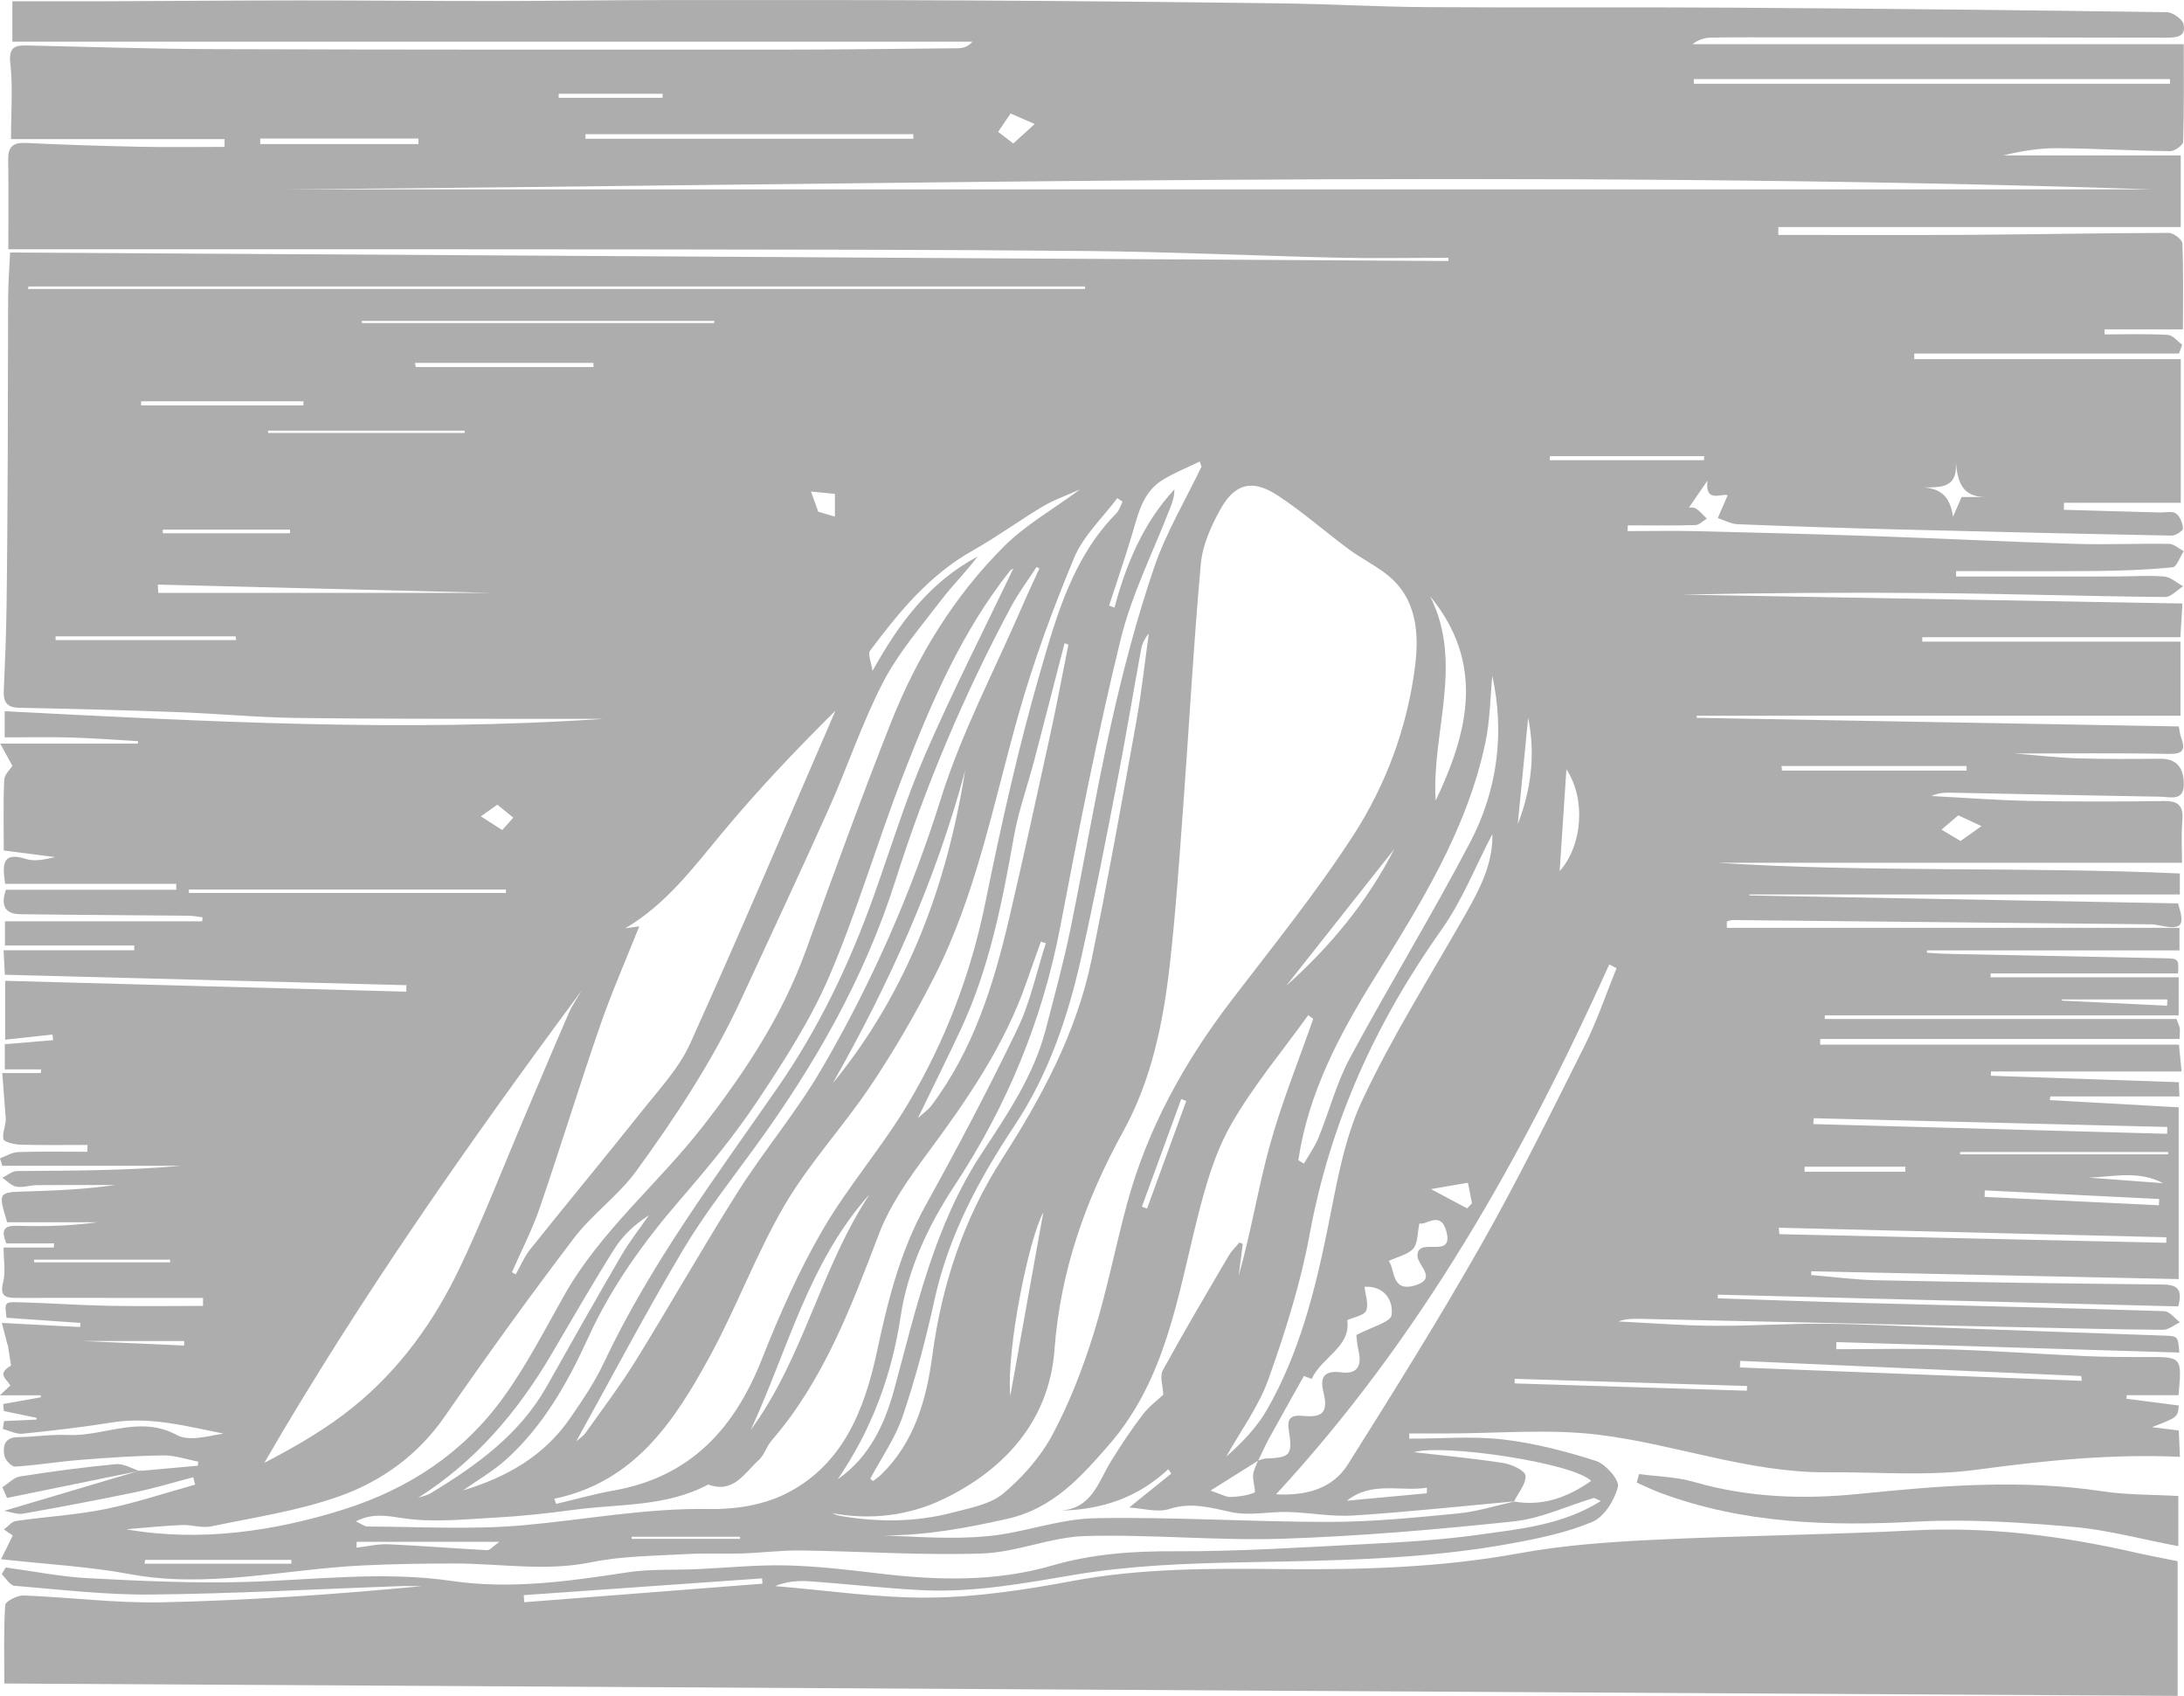 <!-- Generator: Adobe Illustrator 24.1.0, SVG Export Plug-In  -->
<svg version="1.1" xmlns="http://www.w3.org/2000/svg" xmlns:xlink="http://www.w3.org/1999/xlink" x="0px" y="0px"
	 width="514.92px" height="399.83px" viewBox="0 0 514.92 399.83" style="enable-background:new 0 0 514.92 399.83;"
	 xml:space="preserve">
<style type="text/css">
	.st0{fill:#ADADAD;}
</style>
<defs>
</defs>
<g id="VN1J9q_2_">
	<g>
		<path class="st0" d="M1.78,317.06c-0.39-1.53-0.78-3.06-1.34-5.22c6.63,0.35,12.54,0.66,18.45,0.97c0.03-0.32,0.06-0.65,0.09-0.97
			c-5.82-0.41-11.63-0.81-17.44-1.22c-0.47-3.52-0.46-3.73,2.54-3.66c7.09,0.17,14.17,0.69,21.26,0.84
			c7.51,0.15,15.02,0.03,22.53,0.03c0-0.63,0-1.25,0-1.88c-3.64,0-7.28,0-10.91,0c-11-0.01-21.99-0.03-32.99-0.01
			c-2.5,0-4.11-0.25-3.24-3.65c0.63-2.43,0.12-5.15,0.12-8.22c4.01,0,7.93,0,11.85,0c0.02-0.33,0.03-0.65,0.05-0.98
			c-3.77,0-7.53,0-11.25,0c-1.34-3.24-0.52-4.22,2.57-4.14c6.28,0.18,12.58,0.05,18.88-0.84c-7.14,0-14.27,0-21.26,0
			c-2.15-7.1-2.15-7.06,4.53-7.26c6.98-0.21,13.95-0.51,20.89-1.51c-6.12,0-12.24-0.03-18.37,0.02c-1.64,0.02-3.33,0.63-4.9,0.36
			c-1.18-0.2-2.2-1.37-3.29-2.11c1.16-0.55,2.32-1.56,3.48-1.57c12.87-0.11,25.74-0.07,38.61-1.23c-14.03,0-28.06,0-42.09,0
			c-0.18-0.59-0.37-1.17-0.55-1.76c1.42-0.52,2.84-1.44,4.28-1.48c5.43-0.18,10.88-0.07,16.32-0.07c0.01-0.54,0.02-1.08,0.03-1.61
			c-5.26,0-10.52,0.09-15.77-0.06c-1.44-0.04-3.92-0.62-4.06-1.33c-0.3-1.51,0.61-3.26,0.56-4.72c-0.26-3.48-0.53-6.95-0.82-10.84
			c3.56,0,6.33,0,9.1,0c0.01-0.29,0.02-0.57,0.04-0.86c-2.74,0-5.49,0-8.55,0c0-2.25,0-3.97,0-5.93c3.85-0.32,7.63-0.64,11.4-0.96
			c-0.05-0.44-0.1-0.88-0.15-1.32c-3.55,0.39-7.1,0.77-11.16,1.21c0-4.78,0-9.16,0-13.88c31.46,0.85,63.02,1.71,94.57,2.56
			c0.01-0.51,0.02-1.02,0.03-1.53c-31.39-0.81-62.77-1.63-94.68-2.46c-0.09-1.87-0.18-3.59-0.29-5.77c10.46,0,20.63,0,30.8,0
			c0-0.37,0-0.75,0-1.12c-10.07,0-20.14,0-30.48,0c0-2.07,0-3.81,0-5.7c15.51,0,31,0,46.49,0c0.04-0.32,0.07-0.64,0.11-0.95
			c-1.12-0.13-2.23-0.36-3.35-0.37c-13.24-0.13-26.48-0.18-39.72-0.36c-3.38-0.05-4.64-1.92-3.3-5.76c13.23,0,26.7,0,40.16,0
			c0-0.46,0-0.93-0.01-1.39c-13.47,0-26.94,0-40.33,0c-0.74-4.78-0.58-7.62,4.88-5.87c2.06,0.66,4.52,0.11,6.88-0.44
			c-3.92-0.5-7.83-1.01-12.09-1.56c0-5.62-0.15-11.13,0.11-16.63c0.06-1.31,1.46-2.57,1.92-3.32c-0.76-1.4-1.69-3.1-2.86-5.25
			c11.56,0,22,0,32.45,0c0.01-0.19,0.03-0.38,0.04-0.57c-5.27-0.3-10.54-0.71-15.81-0.86c-5.12-0.15-10.25-0.03-15.63-0.03
			c0-2.09,0-3.69,0-6.17c47.03,2.41,94.02,5,141.09,1.8c-5.12,0-10.23,0.01-15.35,0c-18.98-0.05-37.96,0.05-56.94-0.21
			c-9.4-0.13-18.78-1.04-28.17-1.38c-12.41-0.46-24.82-0.78-37.24-1.02c-2.95-0.06-3.72-1.4-3.61-4.03
			c0.29-6.46,0.56-12.92,0.65-19.38c0.17-12.19,0.23-24.38,0.29-36.56c0.06-12.25,0.02-24.51,0.09-36.76
			c0.02-3.24,0.27-6.48,0.46-10.58c113.05,0.67,226.08,1.33,339.12,2c0-0.25,0.01-0.5,0.01-0.76c-8.77,0-17.54,0.17-26.3-0.03
			c-19.58-0.45-39.15-1.38-58.72-1.57c-35.25-0.34-70.51-0.33-105.76-0.38c-41.49-0.06-82.97-0.03-124.46-0.03
			c-7.71,0-15.42,0-24.3,0c0-7.41,0.08-14.25-0.04-21.08c-0.05-3.02,1.07-4.12,4.13-3.98c8.94,0.42,17.88,0.71,26.83,0.9
			c6.69,0.14,13.38,0.03,20.07,0.03c0-0.61-0.01-1.22-0.01-1.83c-16.85,0-33.71,0-50.35,0c0-6.4,0.46-12.18-0.16-17.85
			c-0.41-3.78,0.97-4.3,3.97-4.23c14.79,0.33,29.57,0.82,44.36,0.87c43.91,0.14,87.81,0.13,131.72,0.12
			c14.45,0,28.9-0.19,43.36-0.33c1.17-0.01,2.34-0.31,3.44-1.56c-75.38,0-150.76,0-226.37,0c0-3.26,0-6.02,0-9.51
			c6.99,0,13.71,0.02,20.43,0C38.94,0.25,54.57,0.11,70.2,0.1c15.58-0.01,31.15,0.16,46.73,0.15c12.99-0.01,25.97-0.22,38.96-0.23
			c24.23-0.02,48.47-0.04,72.7,0.09c24.6,0.13,49.21,0.37,73.81,0.69c11.27,0.15,22.54,0.81,33.81,0.88
			c23.73,0.16,47.47-0.03,71.2,0.12c34.48,0.22,68.97,0.59,103.45,1.07c1.39,0.02,3.69,1.62,3.95,2.83
			c0.65,3.04-1.71,3.18-4.15,3.18C480.49,8.8,450.32,8.8,420.15,8.8c-5.62,0-11.25-0.04-16.87,0.07c-1.47,0.03-2.94,0.54-4.27,1.55
			c38.35,0,76.71,0,115.85,0c0,8.03,0.1,15.52-0.14,23c-0.03,0.8-2.01,2.23-3.07,2.21c-8.89-0.1-17.77-0.64-26.66-0.7
			c-4.25-0.03-8.5,0.69-12.74,1.71c13.96,0,27.92,0,41.9,0c0,5.8,0,11.19,0,16.89c-32.16,0-63.51,0-94.87,0c0,0.61,0,1.22-0.01,1.84
			c15.13,0,30.26,0.08,45.38-0.02c15.56-0.1,31.11-0.42,46.67-0.45c1.12,0,3.17,1.54,3.21,2.43c0.28,6.58,0.15,13.18,0.15,20.3
			c-6.81,0-12.65,0-18.48,0c0,0.4,0,0.79,0,1.19c4.97,0,9.94-0.15,14.89,0.11c1.18,0.06,2.28,1.52,3.41,2.33
			c-0.25,0.69-0.51,1.39-0.76,2.08c-20.81,0-41.61,0-62.42,0c0,0.44,0.01,0.88,0.01,1.33c20.71,0,41.43,0,62.83,0
			c0,11.09,0,22.13,0,33.84c-8.8,0-18.16,0-27.53,0c-0.01,0.55-0.02,1.1-0.03,1.66c7.5,0.21,15.01,0.42,22.51,0.63
			c1.33,0.04,2.97-0.4,3.9,0.22c0.97,0.65,1.59,2.3,1.67,3.55c0.03,0.53-1.73,1.7-2.65,1.68c-21.63-0.41-43.25-0.91-64.88-1.46
			c-12.49-0.32-24.97-0.72-37.46-1.22c-1.58-0.06-3.13-0.95-4.69-1.45c0.73-1.69,1.46-3.38,2.33-5.37c-1.33-0.58-5.4,2.03-4.76-3.46
			c-1.84,2.68-3.1,4.52-4.37,6.36c0.21,0.02,1.1-0.13,1.67,0.24c0.96,0.62,1.7,1.56,2.54,2.36c-0.89,0.53-1.77,1.5-2.67,1.52
			c-5.32,0.15-10.64,0.07-15.96,0.07c-0.01,0.45-0.03,0.9-0.04,1.35c5.52,0,11.05-0.11,16.57,0.02c14.23,0.34,28.47,0.72,42.7,1.21
			c15.43,0.53,30.86,1.32,46.3,1.78c7.35,0.22,14.71-0.12,22.07,0c1.17,0.02,2.32,1.12,3.48,1.72c-0.87,1.32-1.63,3.7-2.63,3.8
			c-5.87,0.59-11.79,0.81-17.7,0.87c-11.11,0.11-22.23,0.03-33.35,0.03c0,0.43,0.01,0.85,0.01,1.28c12.52,0,25.05,0.01,37.57-0.01
			c3.83,0,7.69-0.3,11.49,0.01c1.54,0.12,2.98,1.5,4.47,2.3c-1.42,0.88-2.85,2.54-4.26,2.53c-18.26-0.18-36.53-0.76-54.79-0.93
			c-19.73-0.18-39.47-0.04-59.24,0.36c39.23,0.7,78.47,1.39,118.12,2.1c-0.17,2.74-0.33,5.41-0.48,7.94c-20.57,0-40.71,0-60.85,0
			c-0.01,0.35-0.01,0.7-0.02,1.05c20.13,0,40.26,0,60.89,0c0,6.64,0,12.35,0,17.46c-38.36,0-76.21,0-114.05,0
			c-0.01,0.17-0.02,0.33-0.03,0.5c37.82,0.67,75.64,1.35,113.7,2.03c0.15,0.77,0.21,1.75,0.54,2.62c1.23,3.29,0.05,3.92-3.25,3.85
			c-11.6-0.23-23.2-0.09-35.97-0.09c5.68,0.45,10.24,1,14.83,1.14c6.49,0.2,13,0.15,19.49,0.09c4.15-0.03,5.52,2.48,5.53,6
			c0.01,4.11-3.24,2.99-5.51,2.95c-16.35-0.26-32.71-0.62-49.06-0.94c-1.65-0.03-3.29,0-4.95,0.78c7.62,0.39,15.24,0.99,22.87,1.14
			c10.66,0.21,21.33,0.2,31.99,0.04c3.65-0.05,4.6,1.36,4.31,4.76c-0.3,3.52-0.07,7.08-0.07,9.79c-37.03,0-73.31,0-109.58,0
			c36.21,2.34,72.6,0.88,109.06,2.53c0,1.95,0,3.57,0,4.95c-33.91,0-67.69,0-101.47,0c-0.01,0.08-0.02,0.16-0.02,0.23
			c33.69,0.62,67.39,1.25,101.07,1.87c1.66,5.28,0.93,6.23-3.96,5.27c-0.81-0.16-1.64-0.33-2.46-0.34
			c-32.86-0.35-65.71-0.68-98.57-1c-0.46,0-0.93,0.21-1.39,0.32c0,0.5,0,1.01,0,1.51c35.48,0,70.96,0,106.72,0c0,2.83,0,4.24,0,5.32
			c-19.97,0-39.74,0-59.51,0c-0.02,0.18-0.04,0.37-0.07,0.55c1.51,0.09,3.01,0.22,4.52,0.25c17.11,0.36,34.22,0.7,51.33,1.05
			c3.55,0.07,3.55,0.1,3.4,3.58c-14.74,0-29.47,0-44.2,0c0,0.3-0.01,0.61-0.01,0.91c14.67,0,29.33,0,44.34,0c0,3.22,0,5.88,0,8.98
			c-27.76,0-55.59,0-83.43,0c0,0.29-0.01,0.57-0.01,0.85c27.72,0,55.44,0,82.94,0c0.5,1.42,0.77,1.85,0.78,2.3
			c0.03,0.96-0.06,1.92-0.08,2.41c-28.42,0-56.56,0-84.71,0c0,0.44,0,0.89-0.01,1.33c28.08,0,56.15,0,84.59,0
			c0.25,2.56,0.43,4.39,0.62,6.34c-15.4,0-30.18,0-44.96,0c0,0.33,0.01,0.67,0.01,1c14.64,0.5,29.29,1,44.29,1.52
			c0.05,1.14,0.11,2.35,0.16,3.35c-10.39,0-20.42,0-30.45,0c-0.04,0.29-0.08,0.58-0.12,0.87c10.09,0.57,20.17,1.13,30.38,1.7
			c0,13.57,0,27,0,40.49c-28.93-0.61-57.76-1.23-86.6-1.84c-0.01,0.29-0.02,0.59-0.04,0.88c5.21,0.43,10.41,1.14,15.63,1.24
			c22.29,0.45,44.59,0.79,66.89,0.99c3.42,0.03,5.21,0.67,4.02,5.17c-36.04-0.92-72.3-1.85-108.55-2.77
			c-0.01,0.29-0.02,0.57-0.02,0.86c11.18,0.37,22.36,0.78,33.54,1.08c23.92,0.64,47.83,1.19,71.75,1.95
			c1.26,0.04,2.46,1.71,3.69,2.62c-1.33,0.62-2.66,1.78-3.98,1.77c-10.96-0.07-21.91-0.35-32.87-0.59
			c-30.21-0.66-60.43-1.33-90.64-1.99c-1.64-0.04-3.28,0-4.92,0.62c7.5,0.36,14.99,0.97,22.49,1.02c8.76,0.07,17.52-0.56,26.28-0.49
			c9.44,0.08,18.88,0.62,28.32,0.96c17.07,0.61,34.14,1.25,51.22,1.83c3.63,0.12,3.63,0.03,3.94,4.01
			c-26.98-0.82-53.92-1.65-80.85-2.47c-0.01,0.56-0.02,1.12-0.04,1.68c8.96,0,17.93-0.21,26.89,0.05
			c10.59,0.32,21.16,1.1,31.75,1.57c4.82,0.21,9.66,0.24,14.49,0.22c8.4-0.03,8.4-0.08,7.58,9c-2.04,0-4.14,0-6.25,0
			c-1.99,0-3.97,0-5.96,0c-0.02,0.28-0.05,0.55-0.07,0.83c4.12,0.53,8.24,1.07,12.34,1.6c-0.25,2.78-0.25,2.78-6.33,5.1
			c1.92,0.24,3.84,0.48,6.33,0.79c0.09,1.99,0.18,4.06,0.27,6.21c-16.34-0.73-32.1,0.9-47.95,3.04c-11.54,1.56-23.43,0.51-35.16,0.6
			c-18.55,0.15-35.97-6.67-54.08-8.86c-11.76-1.42-23.83-0.28-35.77-0.29c-2.91,0-5.83,0-8.74,0c0,0.41,0,0.82,0,1.23
			c7.36,0,14.8-0.65,22.07,0.18c7.42,0.85,14.79,2.78,21.92,5.05c2.29,0.73,5.6,4.5,5.21,6.08c-0.77,3.15-3.22,7.1-6,8.28
			c-5.99,2.54-12.58,3.9-19.04,5.09c-20.93,3.85-42.12,4.05-63.32,4.46c-13.31,0.26-26.77,0.75-39.86,2.96
			c-11.94,2.02-23.75,4.21-35.86,3.61c-8.76-0.44-17.48-1.44-26.23-2.08c-2.81-0.2-5.64-0.03-8.41,1.12
			c12.2,0.99,24.41,2.85,36.59,2.71c11.18-0.13,22.43-1.84,33.46-3.91c16.39-3.07,32.84-2.97,49.37-2.81
			c18.74,0.18,37.42-0.32,55.99-3.72c10.4-1.91,21.07-2.66,31.66-3.18c20.42-0.99,40.88-1.17,61.3-2.22
			c17.66-0.91,34.91,1.26,52.04,5.15c3.38,0.77,6.78,1.4,10.27,2.11c0,10.54,0,20.94,0,31.75c-170.99-0.97-341.4-1.94-512.4-2.92
			c0-6.32-0.18-12.42,0.2-18.48c0.06-0.89,2.87-2.33,4.36-2.27c10.93,0.41,21.86,1.86,32.76,1.61c20.36-0.46,40.7-1.84,61.08-3.81
			c-1.85,0-3.7-0.06-5.55,0.01c-19.4,0.69-38.79,1.78-58.19,1.97c-10.75,0.11-21.52-1.18-32.26-2.07c-1.08-0.09-2.02-1.77-3.02-2.72
			c0.32-0.53,0.63-1.06,0.95-1.59c6.5,0.88,12.97,2.19,19.5,2.53c12.21,0.64,24.46,1.22,36.66,0.89
			c16.35-0.44,32.61-2.64,49.04-0.24c13.79,2.02,27.56,0.08,41.28-2.02c5.37-0.82,10.92-0.52,16.39-0.76
			c7.04-0.31,14.08-1.05,21.1-0.89c7.31,0.17,14.62,1.03,21.9,1.9c13.76,1.65,27.45,2.02,40.9-1.88c9.41-2.73,18.88-3.4,28.67-3.35
			c15.1,0.07,30.21-0.92,45.3-1.7c8.92-0.46,17.88-0.97,26.72-2.22c9.61-1.36,19.5-2.23,28.63-7.93c-1.03-0.41-1.47-0.77-1.78-0.68
			c-6.24,1.86-12.35,4.81-18.7,5.48c-18.1,1.92-36.28,3.49-54.46,4.09c-15.52,0.51-31.1-1.07-46.62-0.63
			c-8.14,0.23-16.17,3.84-24.31,4.11c-14.25,0.48-28.54-0.52-42.81-0.71c-4.57-0.06-9.14,0.55-13.72,0.7
			c-4.45,0.14-8.92-0.11-13.35,0.16c-7.43,0.44-14.98,0.42-22.22,1.91c-10.8,2.22-21.47,0.31-32.18,0.3c-7.36,0-14.65,0.11-22,0.47
			c-18.21,0.9-36.34,5.46-54.78,2.02c-9.54-1.78-19.31-2.28-30.26-3.5c1.09-2.21,1.9-3.83,2.76-5.59c-0.11-0.08-1.1-0.75-2.08-1.42
			c0.94-0.69,1.81-1.85,2.82-2c7-1.01,14.12-1.4,21.04-2.8c7.17-1.45,14.15-3.81,21.22-5.77c-0.15-0.58-0.31-1.16-0.46-1.74
			c-4.48,1.17-8.91,2.53-13.44,3.48c-8.86,1.85-17.76,3.53-26.67,5.1c-1.4,0.25-2.96-0.41-4.47-0.66
			c10.99-3.26,21.62-6.42,32.25-9.57c0,0-0.15,0.15-0.15,0.15c4.52-0.41,9.05-0.82,13.57-1.22c0.03-0.32,0.07-0.64,0.1-0.96
			c-2.75-0.52-5.52-1.51-8.26-1.47c-6.57,0.09-13.15,0.55-19.7,1.07c-5.08,0.4-10.12,1.26-15.2,1.57c-0.84,0.05-2.37-1.54-2.55-2.56
			c-0.4-2.21-0.03-4.33,3.16-4.38c3.96-0.06,7.92-0.69,11.86-0.51c8.52,0.39,16.87-4.77,25.67,0.02c2.84,1.55,7.24,0.24,10.95-0.36
			c-8.68-1.7-17.22-4.07-26.25-2.62c-7,1.13-14.05,1.94-21.11,2.66c-1.49,0.15-3.09-0.72-4.65-1.12c0.1-0.62,0.19-1.24,0.29-1.86
			c2.55-0.12,5.1-0.23,7.64-0.35c0.02-0.13,0.04-0.27,0.07-0.4c-2.59-0.54-5.18-1.08-7.76-1.62c-0.05-0.55-0.09-1.1-0.14-1.66
			c2.95-0.52,5.91-1.04,8.86-1.57c0.01-0.16,0.02-0.32,0.02-0.47c-2.83,0-5.67,0-9.66,0c1.43-1.35,2-1.89,2.48-2.34
			c-0.54-0.84-1.85-2-1.67-2.82c0.23-1.02,1.7-1.76,1.81-1.86c-0.29-1.88-0.53-3.45-0.77-5.01c5.47-0.28,10.94-0.57,16.41-0.83
			c8.4,0.38,16.78,0.75,25.17,1.12c0.01-0.35,0.01-0.71,0.02-1.06c-8.39,0-16.79,0-25.18,0C12.77,316.48,7.28,316.77,1.78,317.06z
			 M296.59,344.3c0.63-0.17,1.26-0.48,1.9-0.5c5.86-0.22,6.27-0.82,5.34-6.9c-0.37-2.42,0.47-3.45,3.37-3.15
			c4.87,0.5,5.95-1.04,4.81-5.69c-0.91-3.68,0.4-5.06,4.32-4.56c3.45,0.44,4.82-1.31,4-4.91c-0.38-1.67-0.48-3.41-0.55-3.9
			c3.51-1.87,8.09-3,8.31-4.7c0.47-3.66-1.9-6.94-6.38-6.67c0.21,2,1.04,4.15,0.38,5.64c-0.51,1.16-2.88,1.5-4.45,2.22
			c0.94,6.32-6.11,8.77-8.36,13.84c-0.02,0.05-1.48-0.53-1.86-0.67c-2.75,4.92-5.49,9.76-8.17,14.64c-0.95,1.73-1.73,3.54-2.61,5.31
			c-3.38,2.12-6.75,4.25-11.24,7.07c2.66,0.89,3.7,1.54,4.71,1.5c1.92-0.07,3.93-0.31,5.66-1.04c0.38-0.16-0.43-2.69-0.32-4.1
			C295.53,346.56,296.18,345.44,296.59,344.3z M356.96,353.92c-12.62,1.14-25.23,2.51-37.88,3.32c-5.1,0.33-10.28-0.7-15.43-0.83
			c-4.44-0.12-9.06,0.95-13.3,0.04c-4.95-1.06-9.45-2.42-14.66-0.75c-2.81,0.9-6.25-0.16-9.47-0.34c3.32-2.68,6.62-5.35,9.92-8.01
			c-0.23-0.34-0.46-0.68-0.7-1.03c-7.14,6.68-15.66,9.58-25.43,9.76c7.48-0.49,8.92-6.76,11.89-11.57
			c2.34-3.79,4.81-7.52,7.52-11.05c1.55-2.02,3.68-3.59,4.85-4.7c-0.09-2.04-0.9-4.31-0.13-5.73c4.98-9.11,10.28-18.05,15.54-27.01
			c0.67-1.15,1.68-2.1,2.53-3.15c0.27,0.12,0.53,0.24,0.8,0.36c-0.33,2.5-0.66,4.99-0.98,7.49c2.93-10.17,4.55-20.61,7.35-30.73
			c2.8-10.11,6.78-19.9,10.24-29.83c-0.39-0.29-0.79-0.57-1.18-0.86c-6.16,8.58-13.04,16.74-18.23,25.86
			c-3.83,6.73-6.05,14.57-7.95,22.17c-4.66,18.64-7.54,37.99-20.72,53.15c-6.55,7.54-13.2,15.08-23.93,17.51
			c-9.67,2.2-19.28,3.95-29.22,3.95c8.17,0.34,16.4,0.94,24.5,0.17c8.47-0.8,16.8-4.07,25.23-4.23c18.46-0.35,36.94,0.88,55.41,0.87
			c10.09-0.01,20.19-1.03,30.25-2c4.46-0.43,8.82-1.83,13.23-2.8c6.78,1.17,12.61-1,18.14-4.87c-4.38-4.31-34.81-8.76-41.81-6.77
			c6.37,0.74,13.73,1.42,21.04,2.54c1.97,0.3,5.14,1.76,5.28,2.98C359.86,349.75,357.96,351.89,356.96,353.92z M196.15,356.67
			c0.57,0.21,1.13,0.52,1.72,0.62c9.02,1.57,18.03,1.56,26.9-0.79c4.09-1.08,8.76-1.92,11.81-4.48c4.56-3.83,8.78-8.63,11.57-13.85
			c4.01-7.51,7.14-15.6,9.68-23.75c3.13-10.05,5.13-20.44,7.88-30.62c4.78-17.66,13.45-33.34,24.51-47.83
			c9.83-12.87,20.08-25.5,28.86-39.08c7.74-11.96,12.75-25.59,14.54-39.77c0.96-7.62,0.54-16.12-6.69-21.74
			c-2.82-2.19-6.08-3.81-8.96-5.94c-5.58-4.13-10.82-8.76-16.61-12.58c-6-3.96-10.16-3-13.61,3.17c-2.21,3.95-4.23,8.47-4.63,12.88
			c-1.73,19.15-2.76,38.36-4.18,57.55c-0.92,12.45-1.76,24.91-3.18,37.3c-1.54,13.5-4.33,26.94-10.91,38.88
			c-8.93,16.21-14.84,32.89-16.24,51.58c-1.25,16.63-11.72,28.24-26.32,35.21C214.35,357.23,205.27,358.42,196.15,356.67z
			 M29.72,360.48c17.42,3.07,35.01,0.44,51.05-4.59c15.6-4.89,28.38-13.36,37.85-26.4c5.48-7.55,9.78-15.97,14.39-24.13
			c8.59-15.22,22.17-26.31,32.73-39.89c9.85-12.67,18.63-25.94,24.17-41.18c6.57-18.08,13.11-36.19,20.19-54.07
			c6.14-15.48,14.8-29.63,26.62-41.43c5.07-5.06,11.54-8.71,17.95-13.44c-3.27,1.47-6.2,2.47-8.79,4.02
			c-5.58,3.33-10.84,7.2-16.5,10.38c-10.22,5.74-17.41,14.49-24.23,23.62c-0.6,0.81,0.27,2.72,0.56,4.8
			c6.47-11.7,13.71-21.07,24.76-26.97c-2.65,3.56-5.83,6.67-8.5,10.18c-4.81,6.31-10.12,12.43-13.74,19.4
			c-4.97,9.58-8.38,19.95-12.81,29.83c-6.72,15.02-13.73,29.9-20.62,44.84c-6.69,14.49-15.45,27.75-24.78,40.58
			c-4.21,5.79-10.37,10.14-14.72,15.85c-10.47,13.77-20.6,27.81-30.45,42.03c-6.31,9.11-14.9,15.26-24.86,18.8
			c-9.7,3.44-20.1,4.98-30.24,7.1c-2.17,0.45-4.58-0.43-6.87-0.33C38.49,359.67,34.11,360.13,29.72,360.48z M120.7,299.89
			c0.3,0.17,0.59,0.34,0.89,0.52c1.13-1.99,2.02-4.18,3.44-5.95c8.67-10.84,17.55-21.52,26.18-32.39c4.1-5.17,8.84-10.18,11.5-16.07
			c11.77-26,22.9-52.28,34.26-78.47c-9.41,9.32-18.43,18.84-26.79,28.91c-6.82,8.21-13.18,16.74-22.75,22.38
			c1.24-0.17,2.49-0.35,3.29-0.46c-3.14,7.91-6.52,15.57-9.25,23.47c-4.93,14.26-9.34,28.69-14.24,42.96
			C125.45,289.97,122.9,294.87,120.7,299.89z M130.67,353.29c0.15,0.4,0.31,0.81,0.46,1.21c4.54-1.07,9.04-2.35,13.63-3.17
			c18-3.19,28.4-14.56,34.87-30.94c4.11-10.4,8.67-20.74,14.27-30.38c6.03-10.39,14.09-19.58,20.23-29.92
			c8.71-14.66,14.76-30.46,18.19-47.34c3.71-18.23,7.75-36.45,12.92-54.3c3.86-13.31,7.67-27.04,17.97-37.46
			c0.7-0.7,0.98-1.82,1.45-2.74c-0.41-0.28-0.82-0.55-1.24-0.83c-3.46,4.66-8,8.86-10.17,14.06c-5.03,12.06-9.57,24.42-13.13,36.99
			c-5.9,20.84-9.91,42.28-19.83,61.77c-4.47,8.79-9.46,17.38-14.94,25.57c-6.43,9.62-14.46,18.24-20.3,28.17
			c-6.73,11.46-11.35,24.14-17.74,35.83C159.02,335,149.59,349.38,130.67,353.29z M137.16,233.47
			c-26.65,35.94-52.29,72.46-74.85,111.36c7.52-3.91,14.77-8.1,21.17-13.32c10.78-8.78,18.85-19.99,24.81-32.44
			c5.68-11.87,10.43-24.19,15.59-36.31c3.4-8,6.76-16.02,10.24-23.99C134.92,236.91,136.13,235.23,137.16,233.47z M83.91,358.62
			c1.14,0.51,1.99,1.22,2.85,1.22c12.2,0.03,24.46,0.78,36.57-0.3c14.64-1.31,29.1-4.1,43.93-3.83c5.92,0.11,12.47-0.9,17.73-3.47
			c13.68-6.7,18.83-19.87,21.78-33.69c2.55-11.96,5.46-23.59,11.46-34.42c7.57-13.67,14.88-27.51,21.65-41.59
			c3.05-6.34,4.51-13.45,6.69-20.21c-0.39-0.12-0.77-0.24-1.16-0.36c-1.13,3.18-2.29,6.35-3.39,9.54
			c-5.18,14.96-14.02,27.76-23.36,40.35c-4.4,5.93-8.83,12.2-11.43,19.01c-6.59,17.27-13.02,34.48-25.34,48.73
			c-1.17,1.35-1.66,3.34-2.95,4.51c-3.38,3.07-5.97,8.04-11.96,5.82c-9.98,5.33-21.12,4.53-31.83,5.98
			c-6.09,0.82-12.22,1.49-18.35,1.82c-7.28,0.39-14.71,1.21-21.82,0.14C91.06,357.28,87.78,356.64,83.91,358.62z M238.91,134.02
			c-0.13,0.09-0.59,0.27-0.85,0.61c-11.37,14.36-18.5,31-25.04,47.85c-6.11,15.74-10.83,32.05-17.46,47.56
			c-4.42,10.33-10.66,19.99-16.92,29.4c-5.44,8.19-11.78,15.84-18.22,23.29c-8.65,10-16.28,20.61-21.77,32.65
			c-4.84,10.6-10.51,20.65-19.22,28.57c-3.1,2.81-6.82,4.93-10.26,7.37c10.19-3.06,19.08-8.08,25.21-16.97
			c2.9-4.2,5.82-8.49,7.98-13.09c10.98-23.31,26.38-43.81,40.94-64.82c9.76-14.08,17.01-29.27,22.73-45.3
			c3.99-11.17,7.45-22.57,12.16-33.43C224.61,162.92,231.97,148.54,238.91,134.02z M197.5,348.71c7.43-5.18,11.08-12.93,13.31-21.15
			c5.21-19.18,9.45-38.63,20.6-55.62c6.05-9.22,12.32-18.39,15.14-29.28c2.02-7.79,4.15-15.56,5.78-23.43
			c3.36-16.29,6.08-32.71,9.72-48.94c2.76-12.3,5.98-24.55,10.04-36.47c2.81-8.26,7.4-15.91,11.19-23.83
			c-0.14-0.4-0.28-0.8-0.43-1.2c-2.89,1.41-5.91,2.62-8.65,4.28c-4.81,2.91-5.85,8.07-7.32,12.99c-1.67,5.6-3.58,11.12-5.39,16.68
			c0.42,0.16,0.85,0.32,1.27,0.48c2.77-10.3,6.78-19.94,14.12-27.86c0.04,1.55-0.42,2.88-0.92,4.19c-4,10.41-9.15,20.53-11.77,31.27
			c-5.46,22.32-9.88,44.9-14.18,67.48c-4.22,22.16-12.61,42.44-24.99,61.22c-6.19,9.4-11,19.65-12.68,30.8
			C210.22,324.32,205.49,337.03,197.5,348.71z M245.06,134c-0.23-0.11-0.46-0.22-0.68-0.33c-2.03,3.14-4.3,6.16-6.06,9.45
			c-11.04,20.66-20.13,42.13-27.22,64.5c-7.24,22.82-18.98,43.37-33.01,62.67c-5.83,8.02-12.01,15.85-17.06,24.34
			c-8.78,14.79-16.81,30.04-25.17,45.12c0.68-0.61,1.62-1.18,2.21-2.01c4-5.64,8.2-11.17,11.84-17.05
			c8.17-13.2,15.81-26.74,24.12-39.85c6.21-9.79,13.78-18.75,19.61-28.74c11.79-20.19,21.17-41.44,28.21-63.9
			c4.85-15.48,12.58-30.06,19.05-45.03C242.23,140.09,243.67,137.05,245.06,134z M67.12,44.64c146.75,0,293.51,0,440.26,0
			C360.63,39.78,213.87,43.5,67.12,44.64z M381.13,228.23c-0.57-0.3-1.14-0.59-1.71-0.89c-20.42,45.25-44.56,88.13-78.57,124.9
			c7.03,0.37,13.28-1.24,16.94-7.05c10.73-17.04,21.42-34.13,31.35-51.63c8.71-15.34,16.52-31.21,24.43-46.99
			C376.53,240.67,378.64,234.35,381.13,228.23z M351.85,196.61c-3.96,7.57-7.09,15.64-11.95,22.49
			c-15.47,21.8-26.24,45.36-31.11,71.79c-2.13,11.59-5.75,22.99-9.69,34.12c-2.3,6.48-6.59,12.25-9.98,18.35
			c3.77-3.34,7.24-6.94,9.64-11.14c7.61-13.32,11.3-27.99,14.32-42.93c2.05-10.13,3.77-20.69,8.09-29.91
			c7.11-15.19,16.18-29.48,24.48-44.11C348.96,209.42,352.02,203.52,351.85,196.61z M205.18,348.57c0.21,0.18,0.42,0.36,0.64,0.55
			c0.63-0.49,1.31-0.92,1.88-1.47c7.93-7.7,10.72-17.76,12.12-28.16c2.23-16.66,7.37-32.19,16.45-46.33
			c9.41-14.64,17.58-29.87,21.11-47.05c3.81-18.56,7.14-37.22,10.5-55.87c1.25-6.93,2-13.94,2.98-20.92
			c-1.04,1.21-1.61,2.55-1.86,3.94c-1.83,10-3.48,20.03-5.42,30.01c-2.76,14.21-5.5,28.43-8.68,42.55
			c-3.15,13.99-7.68,27.44-15.76,39.6c-8.37,12.6-15.5,25.86-18.8,40.92c-2.03,9.28-4.48,18.51-7.51,27.5
			C211.07,339.02,207.78,343.68,205.18,348.57z M306.11,273.49c0.44,0.26,0.88,0.53,1.32,0.79c1.16-2.02,2.56-3.95,3.43-6.09
			c2.54-6.24,4.24-12.9,7.4-18.78c9.2-17.09,19.35-33.68,28.36-50.87c6.51-12.42,8.14-25.92,5.22-39.24
			c-0.49,4.97-0.52,10.52-1.65,15.84c-4.35,20.51-15.26,37.92-26.16,55.45C315.81,243.83,308.43,257.69,306.11,273.49z M6.73,67.53
			c-0.05,0.2-0.1,0.4-0.15,0.59c83.08,0,166.16,0,249.25,0c0-0.2,0-0.4,0-0.59C172.8,67.53,89.77,67.53,6.73,67.53z M251.89,151.96
			c-0.3-0.11-0.6-0.23-0.9-0.34c-2.37,9.18-4.71,18.36-7.12,27.53c-1.58,6.02-3.73,11.94-4.82,18.04
			c-2.76,15.52-5.76,30.94-12.47,45.35c-3.09,6.63-6.36,13.17-10.17,21.03c1.73-1.55,2.51-2.07,3.05-2.77
			c9.99-13.2,14.8-28.6,18.49-44.41c3.37-14.4,6.53-28.84,9.68-43.29C249.16,166.08,250.48,159.01,251.89,151.96z M98.59,353.05
			c1.01-0.35,2.11-0.55,3-1.09c10.81-6.57,20.95-13.84,27.35-25.22c5.8-10.32,11.62-20.63,17.59-30.85c1.91-3.28,4.3-6.29,6.47-9.42
			c-3.34,2.14-6.14,4.74-8.11,7.86c-5.17,8.2-10.01,16.62-14.92,24.98C122,332.83,112.1,344.51,98.59,353.05z M227.55,181.64
			c-6.95,26.01-17.95,50.35-31.23,73.73C213.95,233.86,223.22,208.8,227.55,181.64z M337.15,140.52c8.05,15.85,0.32,32.16,1.33,48.2
			C346.26,172.45,350.13,156.27,337.15,140.52z M399.34,18.64c0,0.37,0.01,0.73,0.01,1.1c37.42,0,74.84,0,112.26,0
			c0-0.37-0.01-0.73-0.01-1.1C474.18,18.64,436.76,18.64,399.34,18.64z M205.06,281.48c-14.4,15.99-19.32,36.74-28.05,55.58
			C189.48,320.09,193.48,298.88,205.06,281.48z M37.21,137.8c0.03,0.65,0.07,1.3,0.1,1.95c31.63,0,63.26,0,94.89,0
			c0,0.14,0.01,0.27,0.01,0.41C100.55,139.38,68.88,138.59,37.21,137.8z M419.38,289.4c0.05,0.51,0.1,1.02,0.15,1.52
			c30.4,0.68,60.81,1.35,91.21,2.03c0.01-0.43,0.02-0.87,0.03-1.3C480.31,290.9,449.85,290.15,419.38,289.4z M510.94,267.26
			c0.01-0.54,0.03-1.07,0.04-1.61c-27.8-0.69-55.6-1.37-83.4-2.06c-0.01,0.46-0.02,0.92-0.03,1.38
			C455.34,265.74,483.14,266.5,510.94,267.26z M168.38,76.16c0.01-0.17,0.03-0.35,0.04-0.52c-27.71,0-55.42,0-83.13,0
			c0,0.17,0.01,0.35,0.01,0.52C113,76.16,140.69,76.16,168.38,76.16z M490.82,325.49c-0.04-0.38-0.09-0.76-0.13-1.14
			c-26.8-1.19-53.61-2.37-80.41-3.56c-0.02,0.52-0.04,1.03-0.06,1.55C437.09,323.39,463.96,324.44,490.82,325.49z M44.51,209.67
			c0.01,0.27,0.03,0.54,0.04,0.81c24.91,0,49.82,0,74.73,0c0-0.27,0.01-0.54,0.01-0.81C94.37,209.67,69.44,209.67,44.51,209.67z
			 M334.66,288.36c-0.51,2.37-0.37,4.69-1.45,5.95c-1.21,1.41-3.53,1.86-5.82,2.94c1.58,1.7,0.46,7.51,6.27,5.74
			c5.66-1.72-0.06-5.03,0.57-7.47c0.58-3.89,8.89,1.51,6.66-5.66C339.49,285.36,335.92,289.05,334.66,288.36z M138.03,31.62
			c0,0.36,0,0.73,0,1.09c25.77,0,51.54,0,77.31,0c0-0.36,0-0.73,0-1.09C189.58,31.62,163.8,31.62,138.03,31.62z M123.49,376.01
			c0.04,0.56,0.08,1.11,0.11,1.67c18.72-1.46,37.44-2.91,56.16-4.37c-0.03-0.42-0.05-0.83-0.08-1.25
			C160.95,373.38,142.22,374.7,123.49,376.01z M511.18,272.1c0.01-0.18,0.02-0.37,0.03-0.55c-16.36,0-32.71,0-49.07,0
			c0,0.18-0.01,0.37-0.01,0.55C478.48,272.1,494.83,272.1,511.18,272.1z M420.03,180.57c0.03,0.35,0.06,0.7,0.1,1.06
			c14.51,0,29.02,0,43.53,0c0-0.35,0-0.7-0.01-1.06C449.11,180.57,434.57,180.57,420.03,180.57z M63.18,101.52
			c0.02,0.18,0.04,0.36,0.07,0.54c15.43,0,30.86,0,46.29,0c0-0.18-0.01-0.36-0.01-0.54C94.08,101.52,78.63,101.52,63.18,101.52z
			 M33.27,94.59c0,0.32,0,0.65,0,0.97c12.76,0,25.52,0,38.27,0c0-0.32,0-0.65,0-0.97C58.78,94.59,46.02,94.59,33.27,94.59z
			 M369.31,181.34c-0.54,8.18-1.08,16.26-1.59,24.01C373.13,199.24,373.93,188.32,369.31,181.34z M245.98,285.77
			c-3.39,6.19-8.74,32.25-7.79,43.3C240.81,314.45,243.44,299.84,245.98,285.77z M467.96,280.6c-0.02,0.51-0.04,1.02-0.06,1.53
			c13.7,0.66,27.41,1.31,41.11,1.97c0.02-0.49,0.04-0.98,0.06-1.47C495.36,281.96,481.66,281.28,467.96,280.6z M411.86,327.82
			c0.01-0.37,0.03-0.74,0.04-1.11c-18.26-0.56-36.51-1.13-54.77-1.69c-0.01,0.36-0.03,0.72-0.04,1.08
			C375.34,326.67,393.6,327.25,411.86,327.82z M328.7,200.18c-8.48,10.73-16.96,21.46-25.44,32.18
			C313.65,223.1,322.37,212.55,328.7,200.18z M365.4,107.53c-0.01,0.32-0.01,0.63-0.02,0.95c12.12,0,24.24,0,36.37,0
			c0.02-0.32,0.03-0.63,0.05-0.95C389.66,107.53,377.53,107.53,365.4,107.53z M97.83,85.54c0.07,0.33,0.14,0.65,0.21,0.98
			c13.97,0,27.93,0,41.9,0c-0.01-0.33-0.02-0.65-0.03-0.98C125.89,85.54,111.86,85.54,97.83,85.54z M98.65,33.96
			c0-0.44,0-0.87,0-1.31c-12.43,0-24.87,0-37.3,0c0,0.44,0,0.87,0.01,1.31C73.78,33.96,86.21,33.96,98.65,33.96z M460.47,121.8
			c0.64-1.47,1.28-2.93,2.02-4.65c1.8,0,3.52,0,5.25,0c-5.29-0.2-6.19-3.77-6.64-8.34c0.57,6.13-3.26,6.1-7.58,6.08
			C458.23,115.23,459.83,117.7,460.47,121.8z M84.09,363.44c-0.01,0.46-0.02,0.92-0.03,1.38c2.52-0.29,5.05-0.91,7.55-0.8
			c7.75,0.34,15.49,0.99,23.24,1.39c0.68,0.03,1.41-0.93,2.87-1.97C105.65,363.44,94.87,363.44,84.09,363.44z M55.69,150.88
			c-0.05-0.29-0.1-0.59-0.15-0.88c-14.14,0-28.28,0-42.43,0c0,0.29,0,0.59,0,0.88C27.31,150.88,41.5,150.88,55.69,150.88z
			 M34.24,367.69c-0.06,0.3-0.12,0.6-0.18,0.91c11.55,0,23.1,0,34.65,0c-0.01-0.3-0.02-0.6-0.02-0.91
			C57.2,367.69,45.72,367.69,34.24,367.69z M269.23,284.44c0.4,0.15,0.8,0.29,1.21,0.44c3.08-8.46,6.17-16.92,9.25-25.37
			c-0.4-0.15-0.79-0.29-1.19-0.44C275.41,267.53,272.32,275.99,269.23,284.44z M336.4,352c0.01-0.44,0.02-0.87,0.03-1.31
			c-6.29,0.96-13.06-1.61-18.86,3.06C323.85,353.17,330.12,352.59,336.4,352z M40.11,297.56c0-0.21-0.01-0.42-0.01-0.63
			c-10.68,0-21.37,0-32.05,0c0,0.21,0,0.42,0.01,0.63C18.74,297.56,29.43,297.56,40.11,297.56z M510.94,237.06
			c0.02-0.49,0.03-0.98,0.05-1.47c-8.28,0-16.56,0-24.84,0c-0.01,0.09-0.02,0.18-0.03,0.28
			C494.38,236.27,502.66,236.67,510.94,237.06z M425.47,275.02c0,0.39,0,0.79,0,1.18c7.92,0,15.83,0,23.75,0c0-0.39,0-0.79,0-1.18
			C441.3,275.02,433.39,275.02,425.47,275.02z M68.37,125.7c0-0.29,0-0.58,0-0.86c-10,0-20,0-29.99,0c0,0.29,0,0.58,0,0.86
			C48.38,125.7,58.38,125.7,68.37,125.7z M156.19,23.06c0.02-0.32,0.04-0.64,0.06-0.96c-8.18,0-16.35,0-24.53,0
			c0,0.32,0.01,0.64,0.01,0.96C139.88,23.06,148.04,23.06,156.19,23.06z M238.26,26.75c-0.74,1.09-1.95,2.88-2.93,4.33
			c1.37,1.05,2.96,2.27,3.57,2.74c1.83-1.66,3.71-3.37,5.05-4.59C242.52,28.6,240.33,27.65,238.26,26.75z M357.84,194.27
			c3.27-8.31,4.15-16.88,2.45-25.07C359.52,177.11,358.69,185.57,357.84,194.27z M337.39,280.3c3.59,1.91,6.05,3.23,8.51,4.54
			c0.38-0.4,0.77-0.8,1.15-1.21c-0.36-1.79-0.71-3.59-0.96-4.84C343.51,279.24,341.32,279.62,337.39,280.3z M462.24,198.24
			c1.65-1.17,3.32-2.36,4.93-3.51c-1.96-0.91-3.95-1.83-5.47-2.54c-1.51,1.28-2.99,2.55-3.95,3.37
			C459.33,196.51,461,197.5,462.24,198.24z M174.48,362.74c0-0.17,0-0.33,0-0.5c-8.52,0-17.04,0-25.56,0c0,0.17,0,0.33,0,0.5
			C157.44,362.74,165.96,362.74,174.48,362.74z M492.43,277.59c5.84,0.44,11.69,0.88,17.53,1.31
			C504.27,275.84,498.25,277.4,492.43,277.59z M113.38,192.43c1.49,0.96,3.34,2.14,5.04,3.24c0.75-0.86,1.89-2.15,2.59-2.94
			c-1.3-1.05-2.52-2.04-3.76-3.05C116.25,190.39,114.66,191.51,113.38,192.43z M196.85,121.78c0-1.95,0-4.11,0-5.36
			c-1.74-0.17-3.88-0.39-5.64-0.56c0.51,1.42,1.1,3.07,1.7,4.75C194.22,121,195.92,121.51,196.85,121.78z"/>
		<path class="st0" d="M386.45,347.47c4.35,0.59,8.84,0.66,13.01,1.87c12.88,3.72,25.84,4.13,39.1,2.78
			c18.99-1.93,38.02-3.48,57.12-0.59c5.84,0.88,11.84,0.76,17.9,1.11c0,4.31,0,7.97,0,11.83c-8.64-1.63-16.77-3.87-25.04-4.57
			c-12.16-1.04-24.46-1.87-36.61-1.22c-20.62,1.1-40.87,0.52-60.46-6.78c-1.9-0.71-3.73-1.61-5.59-2.42
			C386.08,348.81,386.27,348.14,386.45,347.47z"/>
		<path class="st0" d="M33.22,346.65c-10.52,2.15-21.04,4.29-31.57,6.44c-0.36-0.84-0.73-1.68-1.09-2.51
			c1.39-0.89,2.7-2.33,4.2-2.56c7.51-1.17,15.05-2.19,22.62-2.89c1.82-0.17,3.78,1.09,5.68,1.68
			C33.07,346.8,33.22,346.65,33.22,346.65z"/>
	</g>
</g>
</svg>
